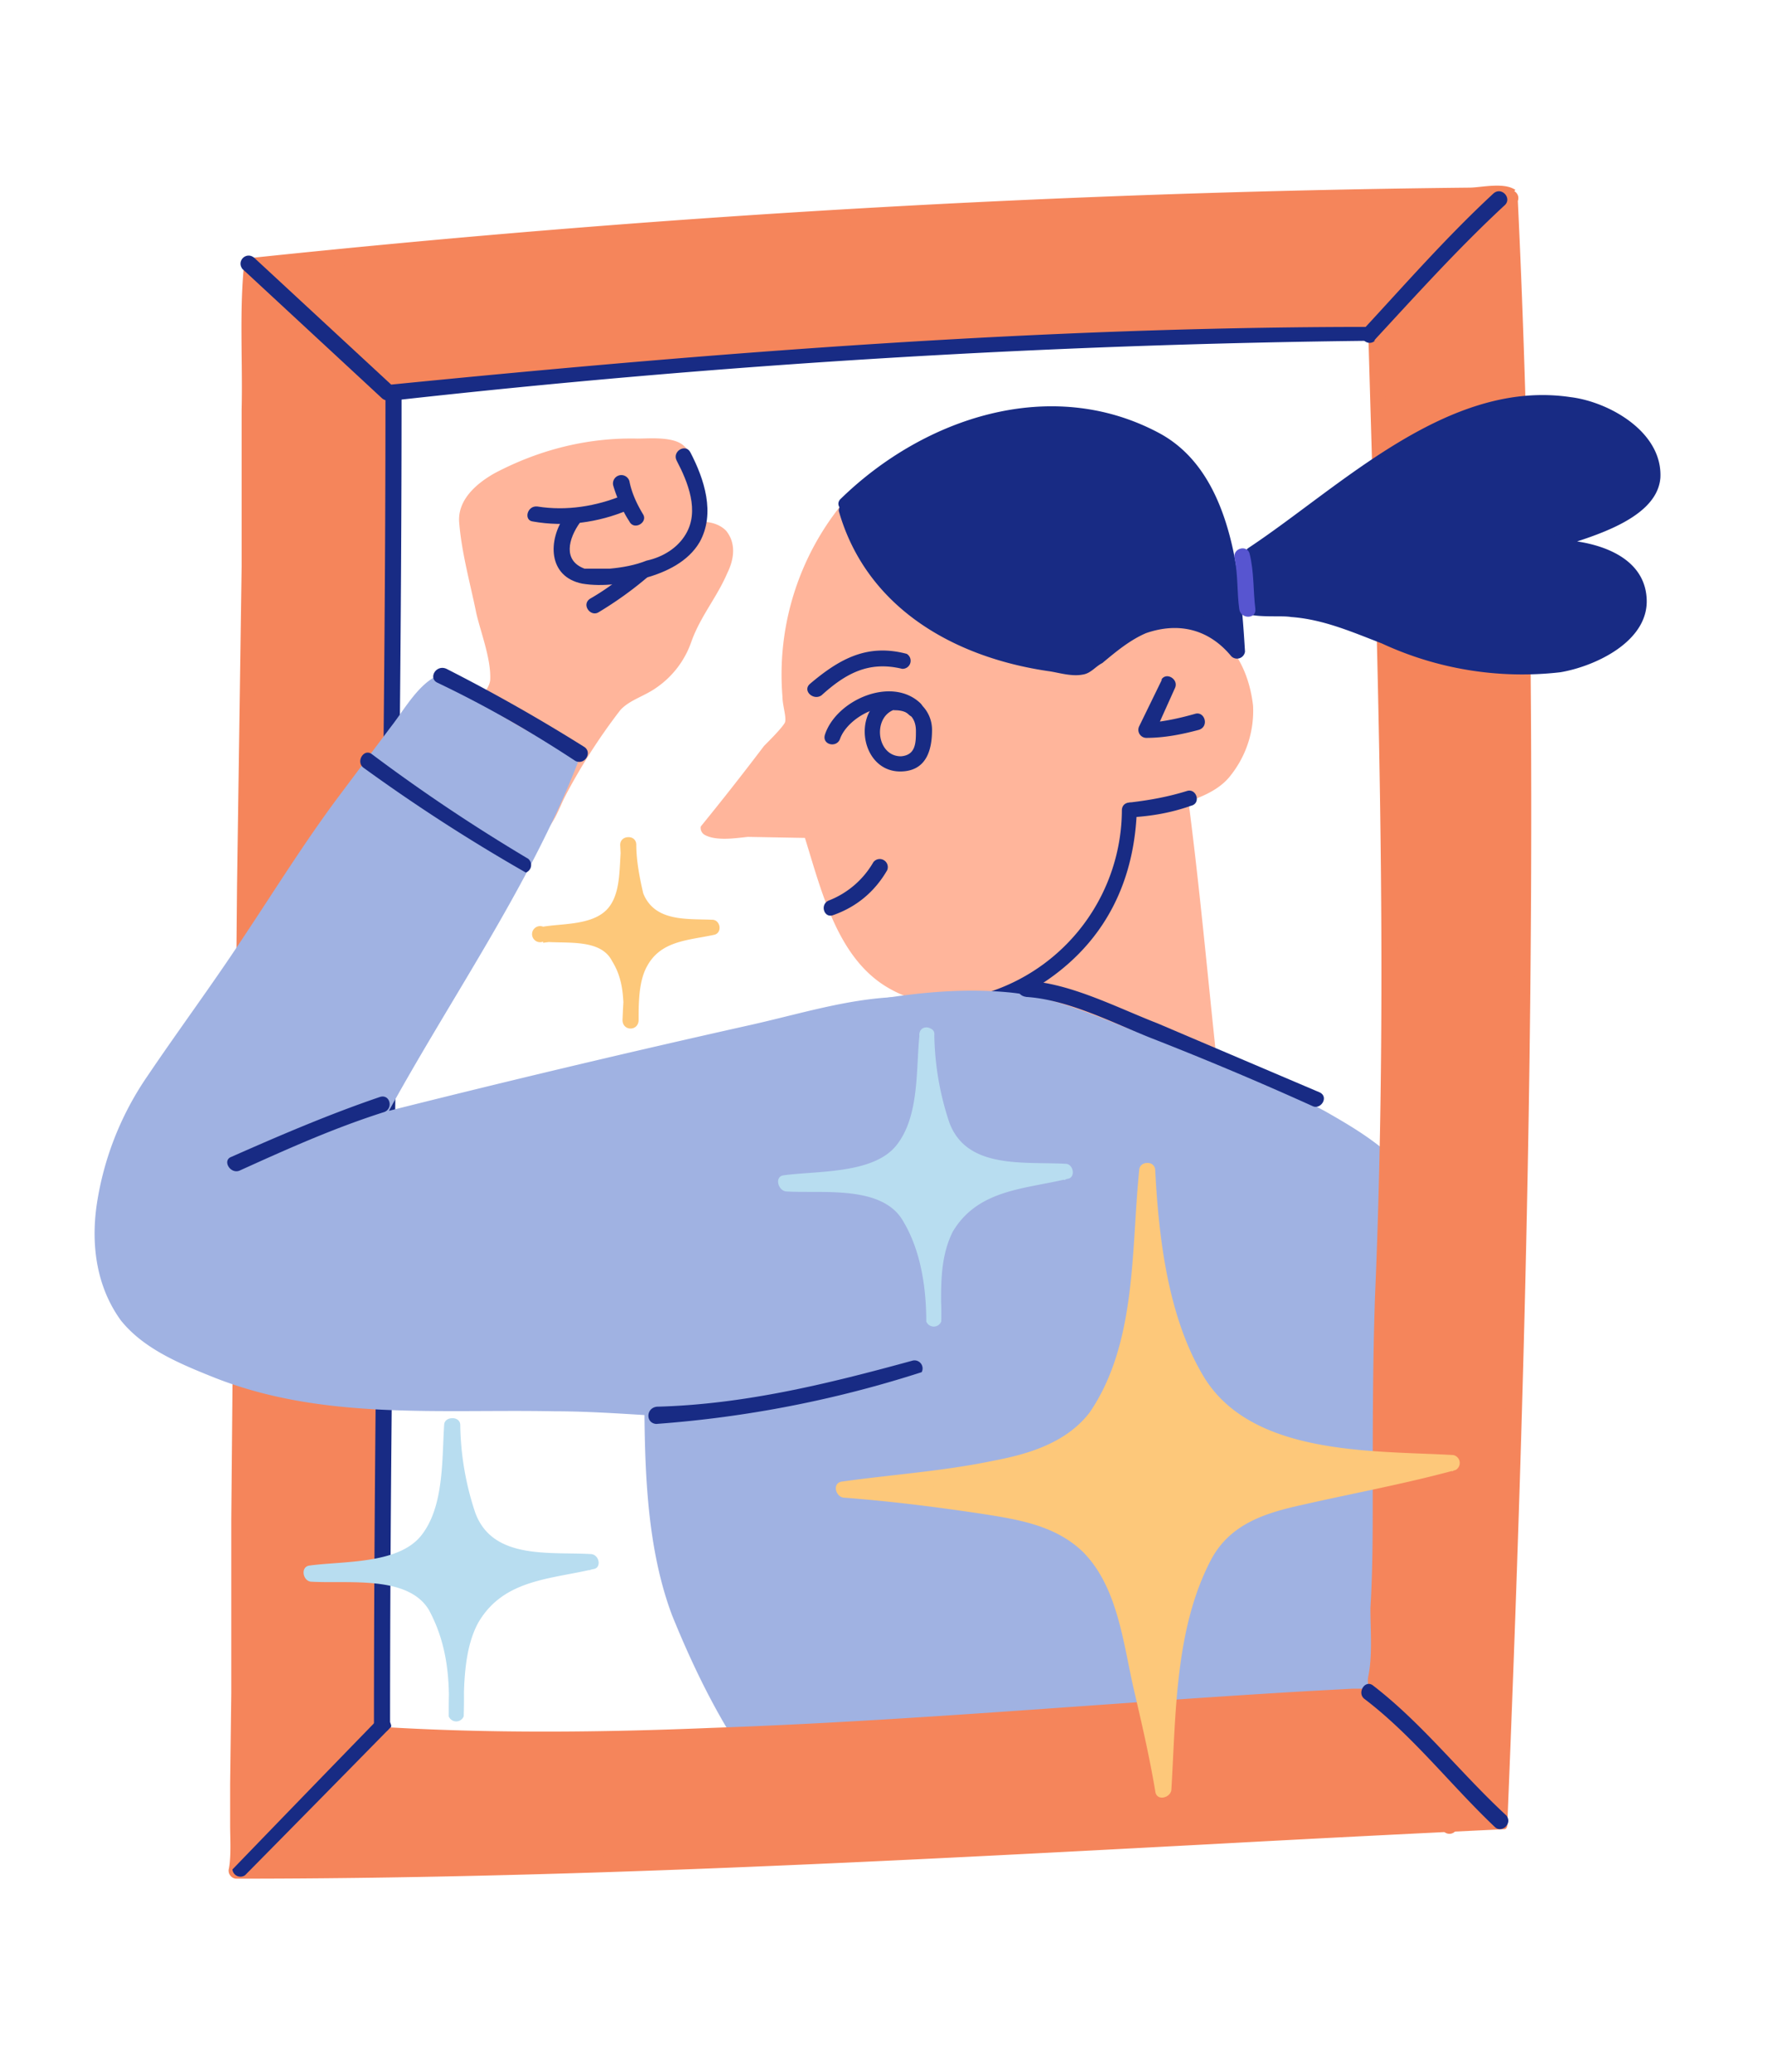 <svg width="154" height="180" viewBox="0 0 154 180" fill="none" xmlns="http://www.w3.org/2000/svg"><path d="M99.6 69.8c-3.8 2-6 6.3-7.5 10.4l.2-.3c-.7 1.6-1.9 3.1-3.3 4.2-2.1 1.7-4.7 2.5-7.4 2.4a9.6 9.6 0 01-6.8-3.6c-.8-1-1.5-2.3-2-3.5L70.5 72c-3.2-.3-5 0-8.8 0l-.2-.2c2.7-3 5.2-6.2 7.6-9.4l-.1-.2a22.4 22.4 0 016-19.4l.2.2c.3 1.8 1.3 3.5 2.5 5a23.9 23.9 0 0020.3 8.5 6.4 6.4 0 016.4-1.4c2.3.7 3.1 2.7 3.6 5a6 6 0 01-.4 4.6c-.8 1.5-1 2.5-2.5 3.3-1.5.7-3.1 1.2-4.8 1.6" fill="#FFB59B"/><path d="M99.2 69.2c-4 2.4-6.2 6.5-7.7 10.8-.3.7.9 1.2 1.2.5l.2-.3-1.2-.7c-3 6.1-11.6 9-16.3 3-2.3-3-3.3-7-4.4-10.6a.7.7 0 00-.7-.5H66c-1 0-3.4.4-4.1 0v1a171.5 171.5 0 007.9-10l-.1-.3c-.6-1-.4-3.4-.4-4.7.3-5.3 2.5-10.2 6.1-14h-.8c.2.2.5 1.7.6 2a23 23 0 006 7c3.5 2.6 7.5 4.2 11.7 4.8 1.5.2 3.9.6 5.3 0 1-.3 1.6-1.1 2.6-1.4a5.4 5.4 0 014.3.5c2.5 1.6 3 5.7 1.9 8.1-.5 1-1 2-1.8 2.7-1.3 1.1-3.5 1.5-5 2a.7.7 0 00.3 1.3c2.2-.6 5.1-1.2 6.5-3.1a9 9 0 001.9-6c-.5-4.4-3.3-8-8.1-7-1.1.3-1.8.9-2.8 1.3-.7.4-.5.5-1.4.4h-2.1a23.3 23.3 0 01-15.7-7.7A12.2 12.2 0 0176 44c-.3-.8-.2-1.2-.8-1.6a.7.7 0 00-.9.1A23.5 23.5 0 0068 60.5c0 .8.4 1.9.2 2.3-.3.5-1.3 1.5-1.8 2a250.8 250.8 0 01-5.5 7 .7.7 0 00.3.7c1 .6 2.8.3 3.8.2l5.5.1-.7-.5c1.5 4.7 2.8 10.7 7.2 13.4 5.9 3.6 13.2.4 16-5.5.4-.8-.7-1.4-1.1-.7l-.2.4 1.2.5c1.5-4 3.4-7.8 7.2-10a.7.7 0 00.2-1 .7.7 0 00-1-.2z" fill="#FFB59B"/><path d="M87 86.2c3.6.2 7 1.6 10.2 3l7.4 3.2.6.3c-1-7.7-2-20.3-3.2-27.9" fill="#FFB59B"/><path d="M87 86.9c3.7.3 7 1.7 10.3 3.1l7.5 3.3c.5.2 1.1 0 1-.6-1-9.3-1.8-18.7-3.2-28 0-1-1.4-.6-1.3.3 1.4 9.2 2.1 18.5 3.2 27.7l1-.5c-3-1.5-6-2.7-9-4a30 30 0 00-9.4-2.7c-.9 0-.9 1.3 0 1.4z" fill="#FFB59B"/><path d="M86.6 87.5c7.6-3.1 11.9-8.9 12.2-17.1 0-.9-1.3-.9-1.3 0a16.7 16.7 0 01-11.3 15.7c-.8.4-.4 1.7.4 1.4zM73.6 44.2c1 4.3 4.4 8.2 8.2 10.5A32.7 32.7 0 0094.2 58c.4-.4 4.2-3.3 4.8-3.4 1.3-.5 2.6-.7 4-.7 1.3 0 3.7 1.7 4.5 2.8 0 0-.6-11.8-4.1-16-3.5-4.2-10.6-4.6-13.8-4.6-5.3 0-12 3.6-16 7.7" fill="#182B84"/><path d="M72.9 44.4c2.4 8.4 10 12.7 18.2 13.9.8.1 2 .5 3 .3.7-.1 1.1-.7 1.7-1 1.2-1 2.4-2 3.8-2.6 2.9-1 5.5-.3 7.4 2a.7.7 0 001.2-.4c-.4-6.5-1.1-15.6-7.5-19-9.4-5-20.4-1.3-27.6 5.7-.7.6.3 1.5 1 1 6.7-6.7 17.6-10.6 26.4-5.3 5.4 3.3 6 11.9 6.3 17.6l1.2-.5a7.6 7.6 0 00-9.3-2.3c-1 .6-2 1.2-3 2L94.3 57s-.7.4-.2.3c.2 0 .1 0 0 0-3 .1-6.6-1-9.3-2A17.5 17.5 0 0174.2 44a.7.7 0 00-1.3.4z" fill="#182B84"/><path d="M123.5 105.1c-1-3.4-4.1-5.4-7.2-7.3a88.7 88.7 0 00-16.5-7.2c-3.2-1.1-7.8-3.3-11.1-3.8-4-.6-10.8.2-14.7 1-8.4 1.6-12.2 7.8-16 15.5-1.9 3.7-2 25.4 0 33.9 1.4 6 7.5 16 9.1 18 3.5 3.7 10.1 2.4 15.2 3 5 .7 9.2-3 14.2-4 6-1.5 11.3 2.6 16.4-1 5-3.5 11.5-.8 13-6.9.4-1.9-1.8-11.6-1.6-13.6.6-5.6 2.9-13.3 2.4-18.9-.2-2.9-2.2-5.7-3.2-8.7z" fill="#A0B2E2"/><path d="M124 105c-1.4-4.1-5.2-6.4-8.9-8.5a97.2 97.2 0 00-14.8-6.3c-4.2-1.5-8.3-3.6-12.7-4-4.3-.4-8.7.1-13 .9-8.5 1.5-13.1 7.9-16.8 15.3-.9 2-1.1 4-1.3 6.1-.4 3.7-.5 7.4-.5 11.1 0 6.8 0 14.3 2.4 20.7 1.5 3.7 3.2 7.3 5.3 10.7 1.5 2.4 3 5 5.6 6.3 3.8 1.7 8.3 1 12.4 1.4 4.8.4 8.4-1.9 12.8-3.5 2.8-1 5.5-1 8.3-.5 2.1.3 4.2.8 6.4.5 2.2-.3 3.6-1.5 5.5-2.4 1.9-.9 4-1.1 5.9-1.5 3-.7 5.6-2.3 5.8-5.7.2-3.6-1-7.4-1.4-11-.6-4.6 1.2-9.5 1.9-14.1.3-2.4.7-5 .3-7.4-.5-2.9-2.2-5.4-3.2-8.1-.2-.6-1.2-.4-1 .3.8 2.2 2 4.2 2.8 6.5.7 2.2.5 4.7.3 7-.5 4.5-1.8 8.9-2.2 13.3-.3 2.4.4 5 .8 7.3.4 2.7 1.6 6.6-.4 9-2.1 2.5-6.6 2-9.4 3.2-1.8.7-3.3 2.1-5.4 2.5-2.4.5-5-.3-7.4-.6a20 20 0 00-11.3 2.2c-2.1 1-4.3 2-6.7 2-2 .2-4.2-.2-6.3-.2-3.9-.1-8.3-.1-10.8-3.5a55.8 55.8 0 01-8.7-18 108 108 0 01-.6-29c.3-2.8 1.4-4.9 2.7-7.3 2-3.4 4.3-6.8 7.6-9 3.8-2.6 8.6-3 13-3.4 2.4-.3 4.7-.3 7.1 0 2.5.2 4.8 1.2 7.1 2 5 2 10.2 3.7 15 5.9 4.7 2 11 5 12.9 10 .1.7 1.1.4 1-.2z" fill="#A0B2E2"/><path d="M101 59l-2 4.1a.7.7 0 00.6 1c1.6 0 3.1-.3 4.6-.7.9-.3.5-1.6-.3-1.4-1.4.4-2.8.7-4.2.8l.6 1 1.8-4c.4-.8-.8-1.5-1.2-.7zM73 64.2c.7-2 4.3-3.8 6-2.1.7.6 1.6-.4 1-1-2.5-2.4-7.3-.3-8.3 2.7-.3.9 1 1.2 1.3.4z" fill="#182B84"/><path d="M77.5 60.3c-3.7 1-2.8 7.1 1.1 6.7 2-.2 2.4-2 2.4-3.6a3 3 0 00-3.2-3c-.9 0-.9 1.3 0 1.3 1.2 0 1.8.7 1.8 1.8 0 1 0 2.1-1.3 2.2-2.2 0-2.5-3.6-.4-4.1a.7.7 0 00-.4-1.3zM71.4 60.4c2.1-1.9 4.1-3 7-2.3a.7.7 0 00.4-1.3c-3.4-.9-5.8.4-8.4 2.6-.7.6.3 1.5 1 1zM72.4 79.5c2-.7 3.6-2 4.7-3.9a.7.7 0 00-1.2-.7 7.7 7.7 0 01-3.8 3.3c-.9.3-.5 1.6.3 1.3zM98.3 71c1.8-.1 3.5-.4 5.2-1 .9-.2.5-1.5-.3-1.3-1.6.5-3.2.8-4.9 1-.9 0-.9 1.4 0 1.3z" fill="#182B84"/><path d="M126 158.5l.1-.2h-.1v.2z" fill="#F5855B"/><path d="M126.6 158.9l.1-.2a.7.7 0 00-.6-1h-.1a.7.7 0 00-.7.6v.2a.7.7 0 00.7.7.7.7 0 00.7-.7v-.2l-.7.7h.1l-.6-1-.1.2a.7.7 0 00.2 1 .7.7 0 001-.3z" fill="#F5855B"/><path d="M131.4 17.1l-.2-.2c-36.5.3-73 2.3-109.3 6.3l-.1.6-1.1 138.4v.2c39.5 0 71-2.4 109.7-4 1.9-46.1 3-95.3 1-141.3zm-11.2 95.5c-.5 11.8.2 17.9-.7 34.4l-.4.3c-27.5 1.4-58.7 5-86.2 3.4 0-6-.3-10.3-.4-16.2-.8-31.9.5-68.7 1.8-100.7l4.4-.7c30.7-4 48.5-4.7 80.8-4.7.5 13.7.7 15.2.8 23.4.4 20.3.8 40.5-.1 60.8z" fill="#F5855B"/><path d="M131.7 16.5c-1-.7-3-.2-4-.2a1125 1125 0 00-105.8 6.1.7.7 0 00-.7.7c-.4 4.1-.1 8.4-.2 12.5v13.6L20.6 77l-.5 55v15.1L20 155v3.6c0 1 .1 2.6-.1 3.7a.7.7 0 00.6.9c28.3 0 56.6-1.5 84.8-3a3785.4 3785.4 0 0125.5-1.3c.2-.1.2-.3.2-.5 1.5-36.7 2.5-73.4 1.9-110.1-.2-10.4-.5-20.7-1-31.1 0-.9-1.4-.9-1.3 0a1511 1511 0 01.1 110.1l-1 31.1.6-.7c-28.1 1.2-56.2 3-84.4 3.8-8.4.2-16.9.3-25.4.3l.7.9c.4-1.4 0-3.2.1-4.5v-7.3l.2-13.7.2-27.7.5-55.6v-16c.1-4.8-.2-9.8.2-14.6l-.6.6a1116.6 1116.6 0 01103-6.1h3.6c.6 0 2.1-.3 2.6 0 .7.5 1.4-.7.6-1.2z" fill="#F5855B"/><path d="M119.5 112.6c-.2 5.8-.2 11.6-.2 17.4 0 3.2 0 6.4-.2 9.7 0 2 .2 4.1-.2 6-.1.7.2.6-.3 1h-1.1l-3.7.2c-17.3 1-34.6 2.6-51.9 3.2-9.7.4-19.4.5-29-.1l.7.7c-.2-15-.8-29.9-.7-44.8a1738.3 1738.3 0 012-72l-.5.6c28.1-4.8 56.7-5.4 85.1-5.4l-.6-.7c.8 28 1.8 56.1.6 84.2 0 .9 1.3.9 1.4 0 1.2-28 .2-56.1-.7-84.2a.7.7 0 00-.7-.7 507.6 507.6 0 00-85.8 5.8l-.1.4c-1.3 30.5-2.4 61.2-2 91.8.1 8.3.5 16.6.6 25a.7.7 0 00.7.7c18.2 1 36.4 0 54.6-1.3l26.7-1.9c1.5 0 3.9.3 5.2-.3 1.2-.5.9-1.5 1-2.6l.3-12c0-7 0-13.8.2-20.7 0-.9-1.4-.9-1.4 0z" fill="#F5855B"/><path d="M33.5 34.6c0 38.4-1 76.8-1 115.2a.7.7 0 001.4 0c0-38.4 1-76.8 1-115.2a.7.7 0 00-1.4 0z" fill="#182B84"/><path d="M34.1 34.8a848.8 848.8 0 0185.3-5.2.7.7 0 00-.5-1.2c-28.3 0-56.6 2.2-84.8 5-.8.1-.8 1.5 0 1.4zM108.7 48l9-6.1 4.5-3.2c2-1 3.9-2 6-2.6 2.6-1 5.4-1.5 8.1-1.2 2.8.4 5.5 1.8 6.9 4.3.5 1 .8 2.2.3 3.3-.3.6-.9 1.2-1.5 1.5a31.2 31.2 0 01-7.8 3.4c1.4-.2 3 0 4.4.4 1.4.4 2.6 1.3 3.5 2.6.4.5.6 1.2.6 1.8 0 .6-.3 1.2-.6 1.6-1 2-3 3.2-5 3.8a28 28 0 01-11.7-.3c-4.5-1.2-8.6-4-13.2-4.3-1.4-.1-2.8 0-4.1-.4-.2 0-.4-.1-.4-.3" fill="#182B84"/><path d="M109 48.5c6.5-4.3 12.5-9.9 20-12.2 4.2-1.3 9.3-1.7 12.5 1.6.7.6 1.5 1.7 1.7 2.7.3 2.3-2 3.4-3.5 4.1-1.8.9-3.7 1.6-5.7 2.2-.5.2-.4 1 .2 1 2-.1 4 0 5.8 1.1 1.2.8 2.2 2.2 2 3.7 0 1.1-1.4 2.4-2.3 3-3 2.2-7 2-10.6 1.7-3.6-.4-6.8-1.7-10.2-3a27 27 0 00-5-1.7c-1-.2-5.4 0-5.7-.6-.3-.6-1.2-.1-.9.5.6 1.3 3.8.8 4.9 1 2.8.2 5.3 1.3 7.9 2.3a29 29 0 0015.5 2.5c3-.5 7.8-2.7 7.5-6.5-.3-4.2-5.7-5.2-9-5l.2 1c3-1 9.7-2.5 10-6.4.2-4-4.5-6.6-7.8-7-10.7-1.6-20 7.8-28 13.1-.6.4 0 1.3.5 1v-.1z" fill="#182B84"/><path d="M108 48.3c.4 2 .2 2.6.4 4.6l-.5-4.6z" fill="#5755D0"/><path d="M107.3 48.5c.3 1.5.2 3 .4 4.4.1.9 1.5.9 1.4 0-.2-1.6-.1-3.2-.5-4.8-.2-.8-1.5-.5-1.3.4z" fill="#5755D0"/><path d="M60.1 48c-.8-3 .5-6.3-1.2-8.8-.2-.3-3.9-.5-4.3-.5-3.4.2-4.3.6-7.6 1.4-1.4.3-1 .4-3.2 1.4-1.4.5-3.5 2.2-3.2 3.6l2.7 14.2c-1.4 2.3-2.8 5-4.1 6.7l7.8 5.7 4.1-7.3 2.8-3.7c2-.7 3.7-2 5-3.7.5-.6 1-2.7 1.4-3.6 1-2.3 3.2-4.2 2.7-6-.4-1.8-2.2-1.5-3.6-1.4" fill="#FFB59B"/><path d="M60.8 47.7c-.5-2.3.7-7.2-1.4-9-.9-.8-3-.6-4-.6-4.4-.1-8.6 1-12.4 3-1.6.9-3.2 2.3-3.1 4.2.2 2.7 1 5.5 1.5 8 .4 1.7 1.3 4 1.2 5.8-.1.8-1 1.6-1.4 2.5l-2.6 4.1a.7.7 0 00.2 1 503.3 503.3 0 018.2 5.7l.4-.2c.8-.8 1.2-2 1.7-3a51 51 0 014.8-7.5c.8-.9 2.1-1.2 3.2-2a8 8 0 003-4c.8-2.2 2.2-3.8 3.1-5.9.6-1.2.8-2.6-.1-3.7-1-1-2.5-.8-3.8-.7-.9 0-.9 1.4 0 1.3.6 0 1.7-.3 2.2 0 1.6.8.5 2.5 0 3.5-.9 1.3-1.8 2.4-2.3 3.9-.7 2-1.4 3.6-3.4 4.9-.8.5-1.9.8-2.6 1.4-1.2 1.1-2.4 3-3.2 4.4l-2.2 4c-.4.7-.8 1.8-1.3 2.4h.8l-7.8-5.7.3 1L42 63c.5-1 1.7-2.3 1.9-3.3.1-.7-.1-1.4-.3-2.1l-1-5.7c-.5-2.2-1.7-5.2-1-7.3.5-2 3.2-3 5-3.7 2.2-.7 4.5-1.2 6.8-1.4 1.2 0 3.8-.4 4.8.2 1.2.6 1 3.3 1 4.5-.1 1.3 0 2.6.2 4 .2.8 1.5.4 1.3-.5z" fill="#FFB59B"/><path d="M46.3 45.3c2.8.5 5.7.1 8.3-1 .8-.3.4-1.6-.4-1.3-2.4 1-5 1.4-7.5 1-.9-.1-1.2 1.2-.4 1.3z" fill="#182B84"/><path d="M49.1 44.8c-1.5 2.1-1.5 5.3 1.5 5.9 1.8.3 3.8 0 5.5-.5 1.8-.5 3.7-1.4 4.7-3.1 1.4-2.5.4-5.5-.8-7.8-.4-.8-1.6-.1-1.2.7 1 1.9 2 4.4.8 6.4-.7 1.2-2 2-3.4 2.3-1 .4-2.1.6-3.2.7h-2.2c-1.9-.7-1.4-2.6-.4-4 .5-.7-.7-1.3-1.2-.6z" fill="#182B84"/><path d="M53.3 42.2c.3 1 .8 2.2 1.4 3.1.4.8 1.6.1 1.2-.6-.6-1-1-1.9-1.2-2.9a.7.7 0 00-1.4.4zM52 53.2c1.5-.9 2.9-1.9 4.2-3 .7-.6-.3-1.5-1-1-1.2 1-2.5 2-3.9 2.8-.8.5 0 1.6.7 1.2z" fill="#182B84"/><path d="M75 121.6c-12 2.3-15.4.5-29.4.5-7 0-13.7.3-20.6-1a37.8 37.8 0 01-12.9-5.5c-6-5.4-3.2-16 1.9-22.9 8.2-11 13.3-21 23.6-33.3l.7-.2c3 2.5 11.4 7 11.4 7-3.8 9.9-7.3 13.3-17 31.1 0 0 25.2-6.3 43.2-10 3.6-.8 10.7.6 13.1 3.4 2.2 2.7 2.3 6.5 2 10a23 23 0 01-2.3 9.4c-1 1.6-2 3-3.3 4.4-2 2.3-4.2 4.4-6.4 6.5" fill="#A0B2E2"/><path d="M74.8 121.1c-5.3 1-10.7 1.3-16.1 1-6.9-.4-13.6-.5-20.5-.5a51 51 0 01-19.5-3c-2.5-1-5.3-2.1-7-4.2a12 12 0 01-2.3-9c.7-6.8 4.8-12 8.6-17.3 3.7-5.4 7.2-11.2 11-16.6 2.3-3.3 4.7-6.5 7.3-9.6.5-.6 1.1-1.8 1.8-2 .5-.3-.1-.1.4 0 1 .4 2 1.4 2.8 2 2 1.3 4 2.5 6.1 3.6.5.3 1.4.6 1.8 1 .4.5 0-.5-.1 0l-.7 1.6c-1.8 4-3.8 7.7-6 11.4a532.3 532.3 0 00-10.1 17.9.5.5 0 00.6.4A1446.8 1446.8 0 0167 89.7c3.2-.7 6.5-1.7 9.8-2a18 18 0 018.2 1.1c3.9 1.5 5.5 4.6 5.6 8.7.1 4.2-.4 9-2.6 12.7-2.3 4-6.1 7.3-9.4 10.5-.5.4.2 1.1.7.7 3-3 6.3-6 8.8-9.4 2.2-3 3-6.6 3.4-10.2.3-3.4.4-7.2-1.3-10.2-1.3-2.3-3.6-3.4-6-4.2-6.4-2-12.6.2-18.8 1.6a1216.4 1216.4 0 00-32.8 7.8l.6.8c5.6-10.4 12.7-20.3 17-31.3a.5.5 0 00-.2-.6c-3.9-2-8-4.2-11.3-7a.5.5 0 00-.7 0c-1.7.8-2.9 3-4 4.4l-4.5 6c-3 4-5.6 8.2-8.4 12.4-2.7 4.1-5.6 8-8.3 12a26.6 26.6 0 00-4.4 11.2c-.5 3.5 0 7.1 2.1 10 2 2.5 5.2 3.8 8.2 5 9.4 3.7 19.5 2.7 29.5 2.9 4.5 0 9 .5 13.6.6 4.5.1 9-.3 13.3-1.1.6-.1.4-1.1-.3-1z" fill="#A0B2E2"/><path d="M57 123.7a98.5 98.5 0 0023.1-4.5.7.7 0 00-.8-1c-7.3 2-14.6 3.8-22.2 4-1 .1-1 1.5 0 1.5zM20.8 101.7C25 99.8 29 98 33.4 96.6c.8-.3.5-1.6-.4-1.3-4.4 1.5-8.6 3.3-12.9 5.2-.8.3-.1 1.5.7 1.2zM38 59.3c4.2 2 8.2 4.3 12 6.8.8.4 1.5-.7.8-1.2a152 152 0 00-12-6.8c-.9-.4-1.6.8-.8 1.2zM31.6 66.7a154.4 154.4 0 0014.1 9.1.7.7 0 00.2-1.2c-4.7-2.8-9.2-5.8-13.6-9.1-.7-.5-1.4.7-.7 1.2zM89.1 86.6c3.7.2 7.7 2.3 11 3.6a293 293 0 0114 5.9c.7.3 1.4-.8.6-1.2l-14.1-6c-3.6-1.4-7.6-3.5-11.4-3.7-1 0-1 1.3 0 1.4zM21 23.3l12.2 11.3c.7.6 1.7-.4 1-1L22.1 22.4c-.7-.6-1.6.3-1 1zM119.4 29.6c3.7-4 7.4-8.1 11.4-11.8.6-.6-.3-1.6-1-1-4 3.7-7.6 7.8-11.3 11.8-.6.6.3 1.6 1 1zM32.7 149.5a6219.5 6219.5 0 00-12.5 12.9.7.7 0 001.1.5A5725.7 5725.7 0 0034 150a.7.7 0 00-1.2-.5zM118.6 147.6c4.2 3.2 7.5 7.5 11.3 11.1.6.6 1.6-.3 1-1-4-3.7-7.3-8-11.6-11.3-.7-.5-1.4.7-.7 1.2z" fill="#182B84"/><path d="M99.7 101.7c-1 8.5-.8 15.2-3.5 19.8-1.3 2.2-2.7 4.8-9.7 6.1-3.6.7-8.6 1.1-13.2 1.8 4.9.3 9.7 1 14.5 1.8 2.7.5 7.1 1.5 9.1 6.9.8 2 1.5 4.2 1.9 6.4 1.1 5.9 1.3 5 2.3 11 .4-6.4.7-9.6.9-11a24 24 0 013.6-11c2.2-3.3 12-4.1 20.7-6.4-6.3-.4-14.5-.1-20.2-4.6-4.7-3.6-6.2-16.5-6.4-20.8" fill="#FDC87A"/><path d="M99 101.7c-.7 6.9-.2 15-4.3 21-2 2.6-5.2 3.6-8.4 4.2-4.3.9-8.8 1.2-13.1 1.8-.9.1-.6 1.3.1 1.4 4 .3 8 .8 12 1.4 3.2.5 6.4 1 8.8 3.3 3 3 3.5 7.8 4.4 11.8.7 3 1.4 6 1.9 9 .1.9 1.3.6 1.4-.1.4-6.6.3-14.1 3.5-20.1 1.7-3.1 4.8-4 8-4.7 4.4-1 8.8-1.8 13.2-3a.7.7 0 00-.2-1.3c-7-.4-17.7.1-21.8-7-3-5.1-3.8-11.9-4.1-17.7 0-.9-1.4-.9-1.4 0 .4 6.3 1.2 13.9 4.8 19.2 4.6 7 15.2 6.5 22.5 6.9l-.2-1.4c-4.8 1.2-9.6 2-14.4 3.3-3 .8-5.7 1.7-7.3 4.5-3.6 6.3-3.5 14.2-4 21.3l1.3-.2c-.5-3.6-1.4-7-2.2-10.6-.8-4-1.7-8.5-4.9-11.3-2.3-2-5.2-2.6-8.2-3.1a156 156 0 00-13-1.6l.1 1.3c5-.7 10-.9 14.8-2 2.8-.8 5.5-2 7.3-4.4 4.6-6.1 4-14.7 4.8-21.9 0-.9-1.3-.9-1.4 0z" fill="#FDC87A"/><path d="M80.5 90c-.3 4-.3 7-1.6 9.1-.6 1-1.2 2.3-4.5 2.9l-6.1.8 6.7.4c2.7.2 3.8 1.4 4.7 3.9.4 1 1.1 2.5 1.1 3.6.2 2.8.4 1.2.4 4v-3.4c0-2.4.5-4.2 2.1-6 2.2-2.8 5.4-2.6 9.3-3.5-3-.2-6.6.3-9.3-1.8-2.2-1.7-2.7-8-2.8-10" fill="#B8DDF0"/><path d="M79.9 90c-.3 3 0 7-2 9.5s-6.9 2.2-9.8 2.6c-.8.1-.5 1.3.2 1.4 3.1.2 8.4-.6 10.2 2.6 1.5 2.5 2 5.7 2 8.7h1.3c0-2.7-.2-5.4 1-7.8 2.2-3.7 6.3-3.7 10-4.6.7-.1.5-1.3-.2-1.3-3.6-.2-8.6.5-10.1-3.6a25 25 0 01-1.3-7.5c0-1-1.4-1-1.3 0 .1 3 .3 6.7 2 9.3 2 3.6 7.1 3 10.7 3.2l-.2-1.4c-4 1-7.9 1-10.3 4.7-1.9 2.7-1.6 5.8-1.6 9a.7.7 0 001.3 0c.1-3.4-.5-7.4-2.6-10.2-2.3-3-7.5-2.3-11-2.5l.3 1.4c3.3-.5 8.2-.2 10.4-3.2 2.2-2.8 2-7 2.3-10.4.1-.8-1.3-.8-1.3 0zM39.3 123.8c-.3 4-.4 7.1-1.6 9.2-.7 1-1.3 2.2-4.5 2.9l-6.2.8 6.8.4c2.6.2 3.7 1.4 4.7 3.9.4 1 1 2.5 1.1 3.6v4.5c0-2.8.3-1.4.3-3.9 0-2.4.6-4.2 2.1-6 2.3-2.8 5.5-2.6 9.3-3.6-2.9-.1-6.6.4-9.3-1.7-2.1-1.7-2.6-8-2.7-10" fill="#B8DDF0"/><path d="M38.6 123.8c-.2 3 0 7.1-2 9.6s-6.8 2.2-9.7 2.6c-.8.1-.6 1.3.1 1.4 3.2.2 8.5-.6 10.3 2.5 1.6 3 1.8 6 1.7 9.2h1.3c0-2.6 0-5.9 1.3-8.2 2.2-3.7 6.2-3.7 10-4.6.7-.1.5-1.3-.3-1.3-3.6-.2-8.5.5-10-3.6a25 25 0 01-1.3-7.6c0-.8-1.4-.8-1.4 0 .2 3 .4 6.7 2 9.4 2.1 3.6 7.2 3 10.7 3.2l-.1-1.4c-4 .9-8 1-10.4 4.6-1.8 2.7-1.8 6.4-1.8 9.5a.7.7 0 001.3 0c.1-3.7 0-7.6-2.3-10.6s-7.6-2.3-11-2.5l.2 1.4c3.3-.5 8.2-.2 10.5-3.2 2.2-2.8 2-7 2.3-10.4 0-.8-1.3-.8-1.4 0z" fill="#B8DDF0"/><path d="M54.6 73.4c-.2 2.4-.2 4.3-1 5.5-.4.6-.7 1.4-2.7 1.8l-3.7.4 4 .3c1.7.1 2.3.8 3 2.3.2.7.5 1.5.6 2.3v2.6c0-1.6.2-.8.2-2.3 0-1.3.4-2.6 1.3-3.7 1.3-1.6 3.2-1.5 5.6-2-1.8-.2-4 .2-5.6-1.1-1.4-1-1.6-4.9-1.7-6" fill="#FDC87A"/><path d="M54 73.4c-.2 1.7 0 3.9-1 5.3-1.2 1.7-4 1.5-5.8 1.8a.7.7 0 100 1.3c2 .2 5-.3 6 1.7 1 1.6 1 3.3 1 5.1h1.3c0-1.4 0-3.3.7-4.6 1.2-2.3 3.6-2.3 5.9-2.8.7-.2.5-1.3-.2-1.3-2.2-.1-5 .2-6-2.3-.3-1.3-.6-2.8-.6-4.2 0-.9-1.4-.9-1.4 0 .1 2 .2 4.4 1.4 6 1.5 2 4.4 1.8 6.6 1.8l-.2-1.3c-2.3.5-4.7.6-6.2 2.7-1.3 1.7-1.3 4-1.4 6 0 1 1.4 1 1.4 0 0-2.2 0-4.8-1.6-6.6-1.5-1.9-4.6-1.4-6.7-1.5v1.4c2.1-.3 5.1-.2 6.6-2 1.4-1.7 1.3-4.4 1.5-6.5 0-.9-1.3-.9-1.4 0z" fill="#FDC87A"/></svg>